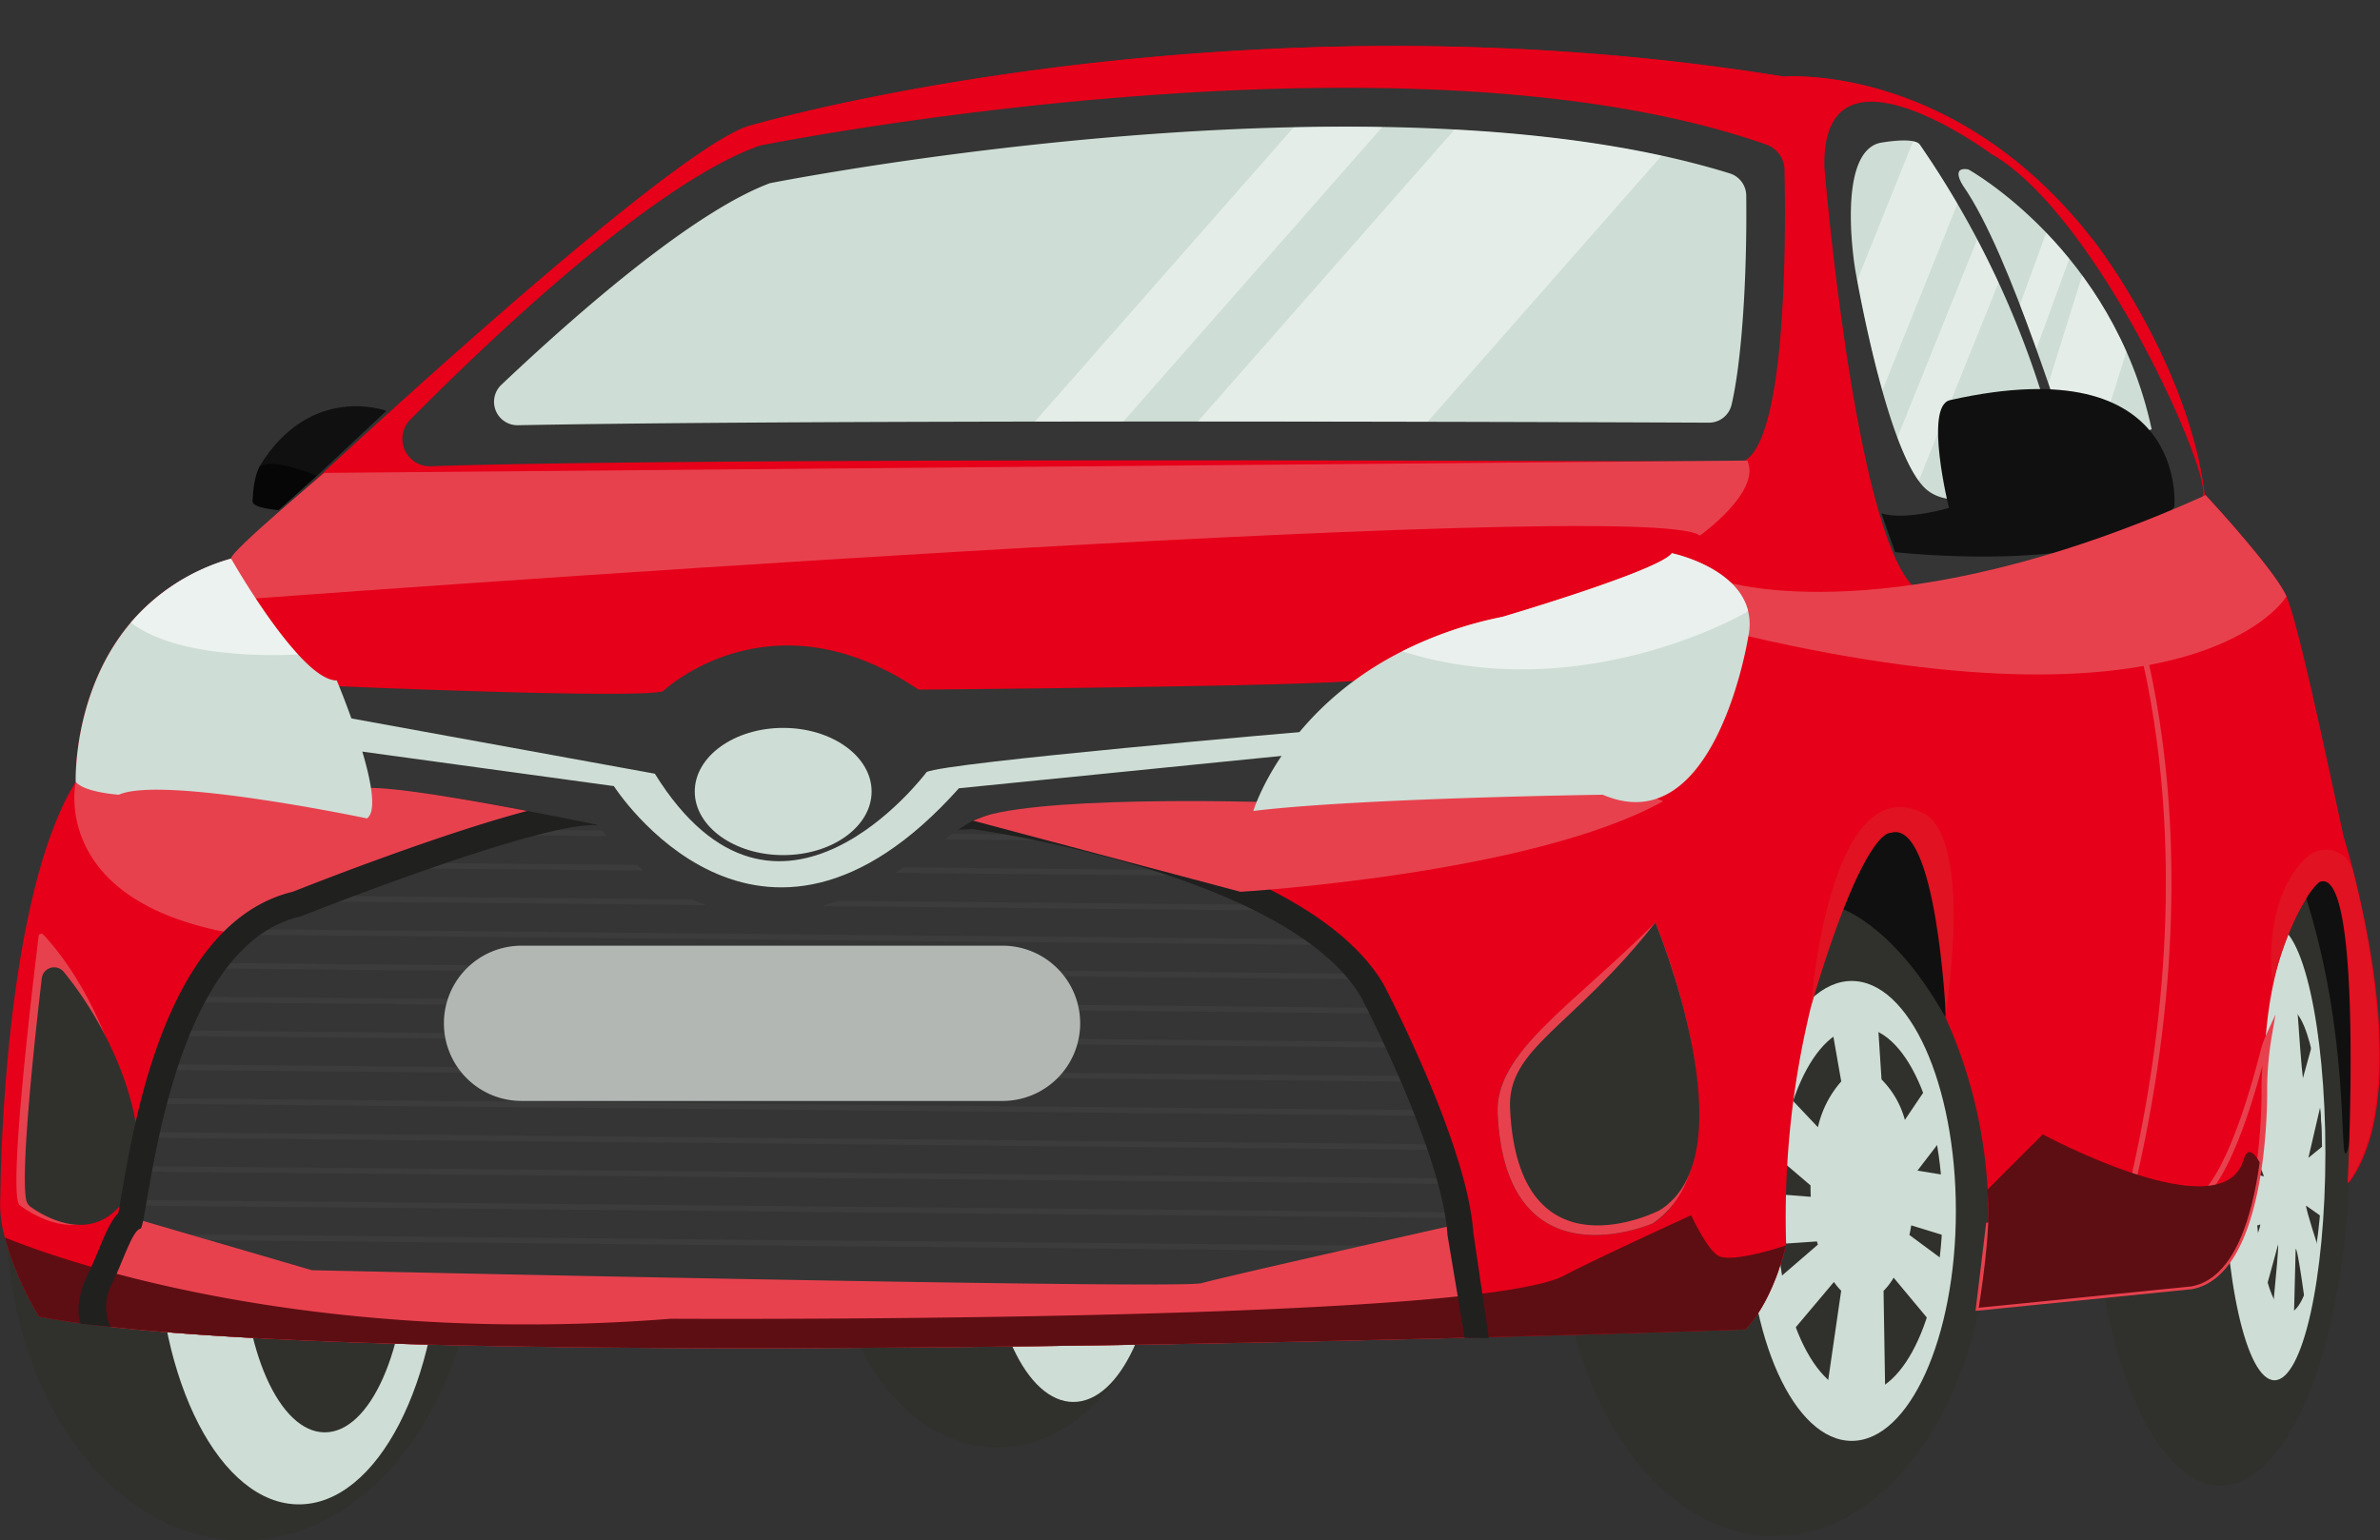 <svg xmlns="http://www.w3.org/2000/svg" xmlns:xlink="http://www.w3.org/1999/xlink" width="424" height="274.475" viewBox="0 0 424 274.475">
  <rect x="0" y="0" width="424" height="274.475" fill="#333333" stroke="none"/>
  <defs>
    <clipPath id="clip-path">
      <rect id="Rectangle_6446" data-name="Rectangle 6446" width="424" height="274.475" fill="none"/>
    </clipPath>
    <clipPath id="clip-path-3">
      <path id="Path_2888" data-name="Path 2888" d="M147.3,35.241c-12.938,4.822-32.4,21.31-47.841,35.919a4.178,4.178,0,0,0,2.954,7.211c20.689-.392,55.9-.666,116.352-.666,43.655,0,83.747.159,95.775.211A4.134,4.134,0,0,0,318.6,74.77c1.745-7.326,2.8-21.918,2.626-37.326a4.164,4.164,0,0,0-2.9-3.938c-17.846-5.537-40.85-8.34-68.533-8.34-49.2,0-97.132,9.034-102.5,10.076" transform="translate(-98.141 -25.165)" fill="none"/>
    </clipPath>
    <clipPath id="clip-path-4">
      <rect id="Rectangle_6431" data-name="Rectangle 6431" width="139.867" height="122.999" fill="none"/>
    </clipPath>
    <clipPath id="clip-path-5">
      <path id="Path_2889" data-name="Path 2889" d="M372.794,28.361c-7.781,2.018-4.322,22.478-4.322,22.478s5.764,34.005,12.968,39.481,23.631-4.9,23.631-4.9A165.632,165.632,0,0,0,380,28.649c-.4-.564-1.551-.738-2.82-.738a27.416,27.416,0,0,0-4.385.45" transform="translate(-367.706 -27.911)" fill="none"/>
    </clipPath>
    <clipPath id="clip-path-6">
      <rect id="Rectangle_6434" data-name="Rectangle 6434" width="50.006" height="69.123" fill="none"/>
    </clipPath>
    <clipPath id="clip-path-7">
      <path id="Path_2890" data-name="Path 2890" d="M389.894,36.537c8.837,12.68,18.252,45.916,19.6,47.069s14.025-3.65,14.025-3.65c-6.916-32.085-32.66-46.3-32.66-46.3a3.775,3.775,0,0,0-.658-.065c-2.266,0-.3,2.948-.3,2.948" transform="translate(-389.104 -33.589)" fill="none"/>
    </clipPath>
    <clipPath id="clip-path-8">
      <rect id="Rectangle_6436" data-name="Rectangle 6436" width="18.618" height="38.827" fill="none"/>
    </clipPath>
    <clipPath id="clip-path-9">
      <rect id="Rectangle_6438" data-name="Rectangle 6438" width="24.133" height="45.299" fill="none"/>
    </clipPath>
    <clipPath id="clip-path-11">
      <rect id="Rectangle_6439" data-name="Rectangle 6439" width="25.46" height="36.962" fill="none"/>
    </clipPath>
    <clipPath id="clip-path-12">
      <path id="Path_2904" data-name="Path 2904" d="M55.725,178.548c-24.207,5.465-27.112,55.331-28.542,55.631l-.276.116c-1.384.875-3.02,6.177-4.91,9.958a10.733,10.733,0,0,0-.577,7.885l.508,1.061c51.734,5.741,172.54,3.712,241.172,1.936l-3.066-19.8c-.876-14.709-15.377-42.374-15.377-42.374-13.049-22.293-69.164-29.971-69.164-29.971s-59.273,2.583-65.705-.391a5.038,5.038,0,0,0-2.027-.317c-11.093,0-52.036,16.27-52.036,16.27" transform="translate(-20.927 -162.278)" fill="none"/>
    </clipPath>
    <clipPath id="clip-path-14">
      <rect id="Rectangle_6441" data-name="Rectangle 6441" width="317.345" height="23.683" fill="none"/>
    </clipPath>
    <clipPath id="clip-path-15">
      <rect id="Rectangle_6442" data-name="Rectangle 6442" width="29.794" height="17.198" fill="none"/>
    </clipPath>
    <clipPath id="clip-path-16">
      <rect id="Rectangle_6443" data-name="Rectangle 6443" width="61.616" height="20.706" fill="none"/>
    </clipPath>
    <clipPath id="clip-path-17">
      <rect id="Rectangle_6444" data-name="Rectangle 6444" width="50.048" height="30.896" fill="none"/>
    </clipPath>
  </defs>
  <g id="Group_6989" data-name="Group 6989" clip-path="url(#clip-path)">
    <g id="Group_6949" data-name="Group 6949">
      <g id="Group_6948" data-name="Group 6948" clip-path="url(#clip-path)">
        <path id="Path_2864" data-name="Path 2864" d="M224.312,237.782c0,22.369-13.215,40.5-29.516,40.5s-29.515-18.135-29.515-40.5,13.214-40.5,29.515-40.5,29.516,18.134,29.516,40.5" transform="translate(-17.071 -20.375)" fill="#30312c"/>
        <path id="Path_2865" data-name="Path 2865" d="M226.638,238.545c0,17.975-6.776,32.546-15.134,32.546S196.37,256.52,196.37,238.545,203.146,206,211.5,206s15.134,14.572,15.134,32.546" transform="translate(-20.282 -21.276)" fill="#ceddd5"/>
        <path id="Path_2866" data-name="Path 2866" d="M461.5,220.729c0,33.417-10.31,60.507-23.027,60.507s-23.028-27.09-23.028-60.507,10.31-60.507,23.028-60.507,23.027,27.09,23.027,60.507" transform="translate(-42.908 -16.548)" fill="#30312c"/>
        <path id="Path_2867" data-name="Path 2867" d="M459.9,224.471c0,22.357-4.059,40.48-9.069,40.48s-9.068-18.124-9.068-40.48,4.06-40.48,9.068-40.48,9.069,18.124,9.069,40.48" transform="translate(-45.627 -19.003)" fill="#ceddd5"/>
        <path id="Path_2868" data-name="Path 2868" d="M459.95,227.5c0,14.989-2.722,27.139-6.079,27.139s-6.08-12.15-6.08-27.139,2.722-27.139,6.08-27.139,6.079,12.151,6.079,27.139" transform="translate(-46.249 -20.694)" fill="#30312c"/>
        <path id="Path_2869" data-name="Path 2869" d="M458.027,231.027c0,8.2-1.488,14.839-3.324,14.839s-3.324-6.644-3.324-14.839,1.489-14.839,3.324-14.839,3.324,6.644,3.324,14.839" transform="translate(-46.62 -22.329)" fill="#30312c"/>
        <path id="Path_2870" data-name="Path 2870" d="M459.749,223.782c0,9.885-2.865,17.9-6.4,17.9s-6.4-8.013-6.4-17.9,2.865-17.9,6.4-17.9,6.4,8.013,6.4,17.9" transform="translate(-46.162 -21.264)" fill="#30312c"/>
        <path id="Path_2871" data-name="Path 2871" d="M85.345,235.166c0,31.836-18.807,57.645-42.007,57.645S1.333,267,1.333,235.166s18.807-57.645,42.006-57.645,42.007,25.808,42.007,57.645" transform="translate(-0.138 -18.335)" fill="#30312c"/>
        <path id="Path_2872" data-name="Path 2872" d="M81.735,238.859c0,26.969-11.309,48.832-25.261,48.832s-25.261-21.863-25.261-48.832,11.31-48.832,25.261-48.832,25.261,21.862,25.261,48.832" transform="translate(-3.224 -19.627)" fill="#ceddd5"/>
        <path id="Path_2873" data-name="Path 2873" d="M77.509,243.922c0,18.272-6.569,33.083-14.673,33.083s-14.674-14.812-14.674-33.083,6.569-33.083,14.674-33.083,14.673,14.812,14.673,33.083" transform="translate(-4.974 -21.776)" fill="#30312c"/>
        <path id="Path_2874" data-name="Path 2874" d="M386.278,234.309c0,31.836-17.137,57.645-38.276,57.645s-38.275-25.808-38.275-57.645S326.862,176.664,348,176.664s38.276,25.808,38.276,57.645" transform="translate(-31.99 -18.246)" fill="#30312c"/>
        <path id="Path_2875" data-name="Path 2875" d="M384.3,235.907c0,22.63-8.307,40.975-18.555,40.975s-18.555-18.346-18.555-40.975,8.307-40.975,18.555-40.975S384.3,213.277,384.3,235.907" transform="translate(-35.859 -20.133)" fill="#ceddd5"/>
        <path id="Path_2876" data-name="Path 2876" d="M382.514,236.762c0,18.014-6.613,32.618-14.771,32.618s-14.771-14.6-14.771-32.618,6.613-32.618,14.771-32.618,14.771,14.6,14.771,32.618" transform="translate(-36.456 -21.085)" fill="#30312c"/>
        <path id="Path_2877" data-name="Path 2877" d="M376.583,238.792l7.017,2.156-.177-10.974-5.735-.937,4.85-6.32-2.123-10.089L375.446,220a16.139,16.139,0,0,0-4.159-7.211l-.963-14.856-8.85.178,2.637,15.035a18.426,18.426,0,0,0-4.154,8.157l-8.042-8.5-2.123,11.327,8.845,7.541c0,.042,0,.083,0,.126,0,.643.017,1.278.044,1.906l-9.241-.721v9.381l10.345-.708c.049.2.106.382.158.575l-9.8,8.452,3.54,9.027,9.126-10.832a10.916,10.916,0,0,0,1.289,1.558l-2.842,19.6,10.716.421-.324-19.99a11.872,11.872,0,0,0,1.8-2.347l7.142,8.577,2.478-11.151-6.811-5.038q.18-.841.325-1.72" transform="translate(-36.091 -20.444)" fill="#ceddd5"/>
        <path id="Path_2878" data-name="Path 2878" d="M456.593,234.2l2.877,2.039.331-12.821-2.791,2.271,2.539-10.92L458.5,202.579l-2.466,8.915c-.513-3.89-1.764-23.9-1.764-23.9l-4.667.252s-.774,20.9-1.256,25.225l-3.992-10.277L443.3,216.485s5.752,11.76,5.766,12.52l-5.942-1.823v11.34l5.135-.857c1.185-1.469-4.019,11.052-4.019,11.052l2.65,9.651,4.731-17.252c.2.716-1.829,20.343-1.829,20.343l4.478-1.072.473-18.419c.318-.763,1.94,11.449,1.94,11.449l2.129-11.591s-2.262-6.912-2.214-7.621" transform="translate(-45.767 -19.375)" fill="#ceddd5"/>
        <path id="Path_2879" data-name="Path 2879" d="M418.46,211.7s3.1-59.633-5.253-53.577c0,0-10.386,9.72-9.81,36.894,0,0,.59,32.564-12.959,35.153l-37.923,3.8s6.57-24.162-5.951-51.806c0,0-.968-47.673-14.775-28.356-.863,1.211-.968,1.923-2.408,5.42a157.774,157.774,0,0,0-11.172,63.63l-.076.257c-.135.605-.575,2.21-1.286,4.239l-.03.091c-1.166,3.3-3.134,7.63-5.919,10.4,0,0-20.015.712-49.96,1.483-68.626,1.772-189.436,3.8-241.166-1.938-4.936-.53-9.235-1.166-12.808-1.846a56.974,56.974,0,0,1-6.1-14.095,22.245,22.245,0,0,1-.8-7.419s.182-52.457,13.428-73.773c0,0-1.15-31.126,27.674-39.77,0,0,6.495-6.161,16.109-15,23.616-21.77,66.036-59.769,76.679-62.238,0,0,84.733-24.783,183.865-8.644,0,0,30.732-2.695,55.727,29.976a117.182,117.182,0,0,1,10.506,17.365c3.8,7.675,7.464,17.2,8.69,27.023a2.849,2.849,0,0,0,.2.212c1.574,1.7,12.459,13.581,14.4,18.046,2.241,5.162,7.691,31.474,10.189,42.828,0,0,13.927,44.07.938,61.647" transform="translate(0 -0.944)" fill="#e60019"/>
        <path id="Path_2880" data-name="Path 2880" d="M399.15,89.079c-2.953,1.371-30.82,14.063-57.7,17.346a.4.4,0,0,0-.13.042c-.707.369-23.172,2.588-36.326-6.6a.4.4,0,0,1,.008-.656c2.6-1.586,14.281-9.12,13.027-15.877a.408.408,0,0,0-.4-.324L64.942,85.467a.381.381,0,0,1-.276-.657C88.407,62.947,130.078,25.7,140.621,23.253c0,0,84.7-24.776,183.815-8.653.029.005,31.01-2.709,55.767,29.978,0,0,16.188,21.151,19.168,44.1a.391.391,0,0,1-.221.405" transform="translate(-6.666 -0.945)" fill="#e60019"/>
        <path id="Path_2881" data-name="Path 2881" d="M61.929,92.87l-7.124,6.363-4.611-1.545,1.152-6.133C60.466,76.467,74.01,81.55,74.01,81.55Z" transform="translate(-5.184 -8.338)" fill="#101010"/>
        <path id="Path_2882" data-name="Path 2882" d="M61.6,94.286l-6.8,6.13s-4.638-.329-4.611-1.545c.1-4.34,1.182-6.076,1.182-6.076C53.441,90.826,61.6,94.286,61.6,94.286" transform="translate(-5.184 -9.522)" fill="#050605"/>
        <path id="Path_2883" data-name="Path 2883" d="M392.135,29.487s-30.259-22.382-29.682,2.4c0,0,5.329,64.422,15.9,74.8,0,0,44.84-8.8,51.417-16.087,2.374-2.63-18.309-50.069-37.631-61.11" transform="translate(-37.435 -2.088)" fill="#343534"/>
        <path id="Path_2884" data-name="Path 2884" d="M368.472,50.839s-3.459-20.46,4.322-22.478c0,0,6.164-1.184,7.205.288A165.616,165.616,0,0,1,405.07,85.421s-16.426,10.374-23.63,4.9-12.968-39.481-12.968-39.481" transform="translate(-37.978 -2.883)" fill="#ceddd5"/>
        <path id="Path_2885" data-name="Path 2885" d="M390.854,33.655s25.744,14.217,32.66,46.3c0,0-12.68,4.8-14.025,3.65s-10.759-34.389-19.6-47.069c0,0-2.305-3.459.96-2.882" transform="translate(-40.188 -3.469)" fill="#ceddd5"/>
        <path id="Path_2886" data-name="Path 2886" d="M143.976,27.678c7.585-1.489,116.125-22.181,178.978-.1a4.838,4.838,0,0,1,3.208,4.48c.273,12.54.475,55.944-9.891,52,0,0-181.215-.882-231.278.825a4.882,4.882,0,0,1-3.637-8.311c14.366-14.506,42.984-41.734,61.8-48.663a5.131,5.131,0,0,1,.815-.226" transform="translate(-8.256 -1.803)" fill="#343534"/>
        <path id="Path_2887" data-name="Path 2887" d="M102.409,78.372a4.177,4.177,0,0,1-2.953-7.211c15.438-14.611,34.9-31.1,47.841-35.92,5.362-1.044,53.291-10.076,102.5-10.076,27.683,0,50.687,2.8,68.533,8.34a4.164,4.164,0,0,1,2.9,3.938c.173,15.408-.881,30-2.626,37.326a4.135,4.135,0,0,1-4.066,3.147c-12.028-.052-52.12-.211-95.776-.211-60.45,0-95.662.274-116.352.666" transform="translate(-10.136 -2.599)" fill="#ceddd5"/>
      </g>
    </g>
    <g id="Group_6954" data-name="Group 6954" transform="translate(88.004 22.566)">
      <g id="Group_6953" data-name="Group 6953" clip-path="url(#clip-path-3)">
        <g id="Group_6952" data-name="Group 6952" transform="translate(73.407 -22.566)" opacity="0.47">
          <g id="Group_6951" data-name="Group 6951">
            <g id="Group_6950" data-name="Group 6950" clip-path="url(#clip-path-4)">
              <rect id="Rectangle_6429" data-name="Rectangle 6429" width="134.8" height="11.823" transform="translate(0.001 101.234) rotate(-48.678)" fill="#fff"/>
              <rect id="Rectangle_6430" data-name="Rectangle 6430" width="134.799" height="30.778" transform="translate(27.745 102.676) rotate(-48.677)" fill="#fff"/>
            </g>
          </g>
        </g>
      </g>
    </g>
    <g id="Group_6959" data-name="Group 6959" transform="translate(329.728 25.028)">
      <g id="Group_6958" data-name="Group 6958" clip-path="url(#clip-path-5)">
        <g id="Group_6957" data-name="Group 6957" transform="translate(-13.392 -3.779)" opacity="0.44">
          <g id="Group_6956" data-name="Group 6956">
            <g id="Group_6955" data-name="Group 6955" clip-path="url(#clip-path-6)">
              <rect id="Rectangle_6432" data-name="Rectangle 6432" width="69.892" height="11.481" transform="matrix(0.373, -0.928, 0.928, 0.373, 0.001, 64.835)" fill="#fff"/>
              <rect id="Rectangle_6433" data-name="Rectangle 6433" width="69.893" height="6.405" transform="translate(17.96 65.982) rotate(-68.068)" fill="#fff"/>
            </g>
          </g>
        </g>
      </g>
    </g>
    <g id="Group_6967" data-name="Group 6967" transform="translate(348.916 30.12)">
      <g id="Group_6966" data-name="Group 6966" clip-path="url(#clip-path-7)">
        <g id="Group_6962" data-name="Group 6962" transform="translate(5.428 2.298)" opacity="0.47">
          <g id="Group_6961" data-name="Group 6961">
            <g id="Group_6960" data-name="Group 6960" clip-path="url(#clip-path-8)">
              <rect id="Rectangle_6435" data-name="Rectangle 6435" width="39.344" height="5.451" transform="translate(0.001 36.958) rotate(-69.94)" fill="#fff"/>
            </g>
          </g>
        </g>
        <g id="Group_6965" data-name="Group 6965" transform="translate(12.757 6.75)" opacity="0.47">
          <g id="Group_6964" data-name="Group 6964">
            <g id="Group_6963" data-name="Group 6963" clip-path="url(#clip-path-9)">
              <rect id="Rectangle_6437" data-name="Rectangle 6437" width="43.848" height="11.563" transform="translate(0 41.846) rotate(-72.619)" fill="#fff"/>
            </g>
          </g>
        </g>
      </g>
    </g>
    <g id="Group_6972" data-name="Group 6972">
      <g id="Group_6971" data-name="Group 6971" clip-path="url(#clip-path)">
        <path id="Path_2891" data-name="Path 2891" d="M373.783,99.457l2.426,6.916s39.481,4.515,49.759-8.07c0,0,2.69-28.626-39.96-19.019-4.686,1.055-.193,19.211-.193,19.211s-7.805,2.306-12.031.961" transform="translate(-38.606 -7.985)" fill="#101010"/>
        <path id="Path_2892" data-name="Path 2892" d="M458.137,177.867s4.207-13.569,7.407,5.985.711,39.581-.356,39.581.593-21.449-7.051-45.566" transform="translate(-47.318 -17.897)" fill="#101010"/>
        <path id="Path_2893" data-name="Path 2893" d="M364.867,178.582s9.688,2.429,19.376,19.643c0,0,1.629-33.508-7.97-33.508,0,0-7.5-.474-11.406,13.865" transform="translate(-37.685 -17.012)" fill="#101010"/>
        <path id="Path_2894" data-name="Path 2894" d="M464.827,228.3s2.963-57-5.013-53.692c0,0-4.231,2.971-8.379,18.021,0,0-2.135-14.946,6.247-22.563a4.962,4.962,0,0,1,8.1,2.535c3.2,12.721,9.061,42.14-.957,55.7" transform="translate(-46.601 -17.436)" fill="#e11221"/>
        <path id="Path_2895" data-name="Path 2895" d="M263.1,255.135c-68.633,1.775-189.439,3.8-241.173-1.937l-.508-1.06A10.736,10.736,0,0,1,22,244.253c1.89-3.781,3.527-9.084,4.91-9.959l.276-.116c1.429-.3,4.335-50.167,28.542-55.631,0,0,47.63-18.928,54.062-15.953s65.706.391,65.706.391,56.114,7.677,69.163,29.971c0,0,14.5,27.665,15.378,42.373Z" transform="translate(-2.161 -16.761)" fill="#343534"/>
        <path id="Path_2896" data-name="Path 2896" d="M325.2,183.958s16.426,42.939,0,53.026c0,0-26.224,11.527-27.666-19.6-.5-10.836,12.68-18.444,27.666-33.429" transform="translate(-30.729 -19)" fill="#30312c"/>
        <path id="Path_2897" data-name="Path 2897" d="M325.633,183.315s17.579,41.354-.432,53.6c0,0-26.224,11.527-27.666-19.6-.5-10.837,13.114-19.02,28.1-34.005" transform="translate(-30.729 -18.933)" fill="#e8414e"/>
        <path id="Path_2898" data-name="Path 2898" d="M325.887,183.315s17.147,41.21.72,51.3c0,0-25.167,12.968-26.608-18.155-.5-10.837,11.1-14.313,25.888-33.141" transform="translate(-30.983 -18.933)" fill="#30312c"/>
        <path id="Path_2899" data-name="Path 2899" d="M7.226,185.961c-.82,6.625-5.454,44.846-3.48,47.871,0,0,10.806,8.79,17.435-1.153,6.5-9.745-1.819-35-13.143-46.983a.472.472,0,0,0-.812.265" transform="translate(-0.337 -19.164)" fill="#e8414e"/>
        <path id="Path_2900" data-name="Path 2900" d="M7.946,194.185c-1.213,10.385-3.813,34.219-2.774,39.5a2.07,2.07,0,0,0,.879,1.281c2.352,1.654,11.14,6.953,16.839-1.6,5.986-8.977-1.03-28.135-11.041-40.362a2.22,2.22,0,0,0-3.9,1.18" transform="translate(-0.509 -19.852)" fill="#30312c"/>
        <path id="Path_2901" data-name="Path 2901" d="M50.128,116.1s248.6-18.507,257.443-11.207c0,0,11.021-7.821,8.46-13.376l-253.511,2.2S45.613,107.84,45.9,108.992s2.114,7.013,4.227,7.109" transform="translate(-4.74 -9.452)" fill="#e8414e"/>
        <path id="Path_2902" data-name="Path 2902" d="M443.995,215.309s.6,32.576-12.957,35.158l-37.922,3.807,1.778-14.694,36.721-4.374s5.464-.6,12.1-26.236a17.567,17.567,0,0,1,1.13-3.274A58.917,58.917,0,0,0,443.995,215.309Z" transform="translate(-40.602 -21.245)" fill="none" stroke="#e8414e" stroke-miterlimit="10" stroke-width="1"/>
        <g id="Group_6970" data-name="Group 6970" transform="translate(322.59 143.806)" style="mix-blend-mode: multiply;isolation: isolate">
          <g id="Group_6969" data-name="Group 6969">
            <g id="Group_6968" data-name="Group 6968" clip-path="url(#clip-path-11)">
              <path id="Path_2903" data-name="Path 2903" d="M359.746,196.027s3.125-43.056,20.147-34.545c3.555,1.778,7.466,10.074,3.911,35.849,0,0-1.659-35.019-9.836-32.353,0,0-4.74-1.185-14.221,31.049" transform="translate(-359.746 -160.369)" fill="#e11221"/>
            </g>
          </g>
        </g>
      </g>
    </g>
    <g id="Group_6974" data-name="Group 6974" transform="translate(18.765 145.517)">
      <g id="Group_6973" data-name="Group 6973" clip-path="url(#clip-path-12)">
        <line id="Line_6" data-name="Line 6" x2="298.234" y2="2.813" transform="translate(-16.371 1.991)" fill="none" stroke="#3b3c3b" stroke-miterlimit="10" stroke-width="1"/>
        <line id="Line_7" data-name="Line 7" x2="298.234" y2="2.814" transform="translate(-16.371 8.047)" fill="none" stroke="#3b3c3b" stroke-miterlimit="10" stroke-width="1"/>
        <line id="Line_8" data-name="Line 8" x2="298.234" y2="2.814" transform="translate(-16.371 14.102)" fill="none" stroke="#3b3c3b" stroke-miterlimit="10" stroke-width="1"/>
        <line id="Line_9" data-name="Line 9" x2="298.234" y2="2.813" transform="translate(-16.371 20.158)" fill="none" stroke="#3b3c3b" stroke-miterlimit="10" stroke-width="1"/>
        <line id="Line_10" data-name="Line 10" x2="298.234" y2="2.813" transform="translate(-16.371 26.214)" fill="none" stroke="#3b3c3b" stroke-miterlimit="10" stroke-width="1"/>
        <line id="Line_11" data-name="Line 11" x2="298.234" y2="2.813" transform="translate(-16.371 32.269)" fill="none" stroke="#3b3c3b" stroke-miterlimit="10" stroke-width="1"/>
        <line id="Line_12" data-name="Line 12" x2="298.234" y2="2.814" transform="translate(-16.371 38.325)" fill="none" stroke="#3b3c3b" stroke-miterlimit="10" stroke-width="1"/>
        <line id="Line_13" data-name="Line 13" x2="298.234" y2="2.814" transform="translate(-16.371 44.38)" fill="none" stroke="#3b3c3b" stroke-miterlimit="10" stroke-width="1"/>
        <line id="Line_14" data-name="Line 14" x2="298.234" y2="2.814" transform="translate(-16.371 50.436)" fill="none" stroke="#3b3c3b" stroke-miterlimit="10" stroke-width="1"/>
        <line id="Line_15" data-name="Line 15" x2="298.234" y2="2.814" transform="translate(-16.371 56.492)" fill="none" stroke="#3b3c3b" stroke-miterlimit="10" stroke-width="1"/>
        <line id="Line_16" data-name="Line 16" x2="298.234" y2="2.813" transform="translate(-16.371 62.547)" fill="none" stroke="#3b3c3b" stroke-miterlimit="10" stroke-width="1"/>
        <line id="Line_17" data-name="Line 17" x2="298.234" y2="2.814" transform="translate(-16.371 68.603)" fill="none" stroke="#3b3c3b" stroke-miterlimit="10" stroke-width="1"/>
        <line id="Line_18" data-name="Line 18" x2="298.234" y2="2.814" transform="translate(-16.371 74.659)" fill="none" stroke="#3b3c3b" stroke-miterlimit="10" stroke-width="1"/>
      </g>
    </g>
    <g id="Group_6988" data-name="Group 6988">
      <g id="Group_6987" data-name="Group 6987" clip-path="url(#clip-path)">
        <path id="Path_2905" data-name="Path 2905" d="M263.1,263.416c-68.633,1.776-189.439,3.8-241.173-1.937l-.508-1.06A10.736,10.736,0,0,1,22,252.535c1.89-3.781,3.527-9.084,4.91-9.959l.276-.116,30.548,8.921s154.465,3.459,158.5,2.306,43.8-10.076,43.8-10.076l1.729,10.651Z" transform="translate(-2.161 -25.042)" fill="#e8414e"/>
        <g id="Group_6977" data-name="Group 6977" transform="translate(0.861 216.542)" style="mix-blend-mode: multiply;isolation: isolate">
          <g id="Group_6976" data-name="Group 6976">
            <g id="Group_6975" data-name="Group 6975" clip-path="url(#clip-path-14)">
              <path id="Path_2906" data-name="Path 2906" d="M318.305,246.855l-.069.254-1.291,4.242-.022.091c-1.177,3.3-3.136,7.631-5.926,10.4,0,0-20.011.715-49.959,1.475-68.633,1.776-189.439,3.8-241.173-1.937-4.934-.53-9.222-1.152-12.8-1.844A56.848,56.848,0,0,1,.961,245.449c7.653,3.135,51.8,19.712,118.684,14.478,0,0,142.946.856,159.076-7.678,5.544-2.933,22.663-10.766,22.663-10.766s2.967,6.437,5,7.308c2.775,1.188,11.919-1.937,11.919-1.937" transform="translate(-0.961 -241.483)" fill="#5d0e12"/>
            </g>
          </g>
        </g>
        <path id="Path_2907" data-name="Path 2907" d="M187.842,215.587H102.156a13.833,13.833,0,1,1,0-27.665h85.686a13.833,13.833,0,0,1,0,27.665" transform="translate(-9.122 -19.409)" fill="#b2b7b4"/>
        <path id="Path_2908" data-name="Path 2908" d="M442.788,116.441s-15,25.812-95.861,7.1c0,0-1.377-6.6-3.649-9.629,0,0,29.733,9.266,84.507-15.245.2-.091.409-.181.606-.272,1.574,1.7,12.459,13.58,14.4,18.046" transform="translate(-35.455 -10.163)" fill="#e8414e"/>
        <path id="Path_2909" data-name="Path 2909" d="M15.021,155.1s-5,21.9,29.586,27.281c0,0,49.951-20.364,59.557-20.364,0,0-67.243-14.6-89.143-6.916" transform="translate(-1.526 -15.788)" fill="#e8414e"/>
        <path id="Path_2910" data-name="Path 2910" d="M21.446,245.411c1.89-3.781,3.528-9.084,4.91-9.959l.277-.116c1.429-.3,4.334-50.167,28.541-55.631,0,0,47.631-18.928,54.063-15.953s65.705.392,65.705.392,56.115,7.677,69.164,29.971c0,0,14.5,27.665,15.377,42.373l3.066,18.3,4.307.043-2.785-18.858c-1.057-15.562-15.274-42.839-15.985-44.186-14.021-23.954-70.137-31.885-72.518-32.209l-.411-.056-.414.018c-.238.01-23.985,1.036-42.756,1.036-17.143,0-20.414-.868-20.814-1.006a9.321,9.321,0,0,0-3.962-.743c-11.391,0-47.86,14.269-53.42,16.47-22.171,5.365-28.033,39.48-30.543,54.093-.193,1.115-.4,2.327-.563,3.17-1.377,1.459-2.3,3.678-3.562,6.709-.587,1.412-1.2,2.873-1.806,4.093-2.813,5.658-1.329,8.916-1.329,8.916l5.3.536a8.393,8.393,0,0,1,.16-7.4" transform="translate(-1.611 -16.404)" fill="#20201f"/>
        <path id="Path_2911" data-name="Path 2911" d="M240.949,174.221s51.872-3.074,75.312-16.138c0,0-53.417-24.207-122.965,3.458Z" transform="translate(-19.964 -15.315)" fill="#e8414e"/>
        <path id="Path_2912" data-name="Path 2912" d="M65.987,135.483s54.61,2.377,58.932.936c0,0,19.02-18.155,45.533-.288,0,0,72.909-.577,79.394-1.729,0,0-15.849,13.3-18.156,21.758,0,0-42.7-1.3-51.536,3.313s-37.848,34.918-67.049.721c0,0-34.775-7.253-41.306-6.484,0,0-1.962-6.693-5.812-18.228" transform="translate(-6.815 -13.248)" fill="#343534"/>
        <path id="Path_2913" data-name="Path 2913" d="M69.8,148.4l46.59,6.388s25.744,40.345,61.478.385l58.885-5.908,3.795-4.276s-65.273,5.572-68.443,7.3c0,0-26.513,35.542-48.415.288L68.076,142.446Z" transform="translate(-7.031 -14.712)" fill="#ceddd5"/>
        <path id="Path_2914" data-name="Path 2914" d="M169.536,155.977c0,6.26-7.054,11.335-15.754,11.335s-15.754-5.075-15.754-11.335,7.054-11.334,15.754-11.334,15.754,5.075,15.754,11.334" transform="translate(-14.256 -14.939)" fill="#ceddd5"/>
        <path id="Path_2915" data-name="Path 2915" d="M66.924,157.3s-36.5-7.676-44.191-4.224c0,0-6.146-.394-7.69-2.3,0,0-.59-16.109,9.81-28.371a36.594,36.594,0,0,1,17.864-11.4s6.056,10.7,11.929,17.077h.015c2.468,2.71,4.936,4.632,6.889,4.632,0,0,9.22,21.907,5.374,24.586" transform="translate(-1.553 -11.465)" fill="#ceddd5"/>
        <path id="Path_2916" data-name="Path 2916" d="M337.19,124.732s-5.768,36.879-25.933,28.235c0,0-43.223.575-62.252,2.891,0,0,5.268-17.713,26.493-28.446a70.9,70.9,0,0,1,17.894-6.147S321.43,113,323.55,109.926c0,0,11.552,2.376,13.564,10.188a10.01,10.01,0,0,1,.076,4.617" transform="translate(-25.718 -11.354)" fill="#ceddd5"/>
        <g id="Group_6980" data-name="Group 6980" transform="translate(23.299 99.541)" opacity="0.62">
          <g id="Group_6979" data-name="Group 6979">
            <g id="Group_6978" data-name="Group 6978" clip-path="url(#clip-path-15)">
              <path id="Path_2917" data-name="Path 2917" d="M55.776,128.083c-.757.046-20.65,1.333-29.794-5.677a36.6,36.6,0,0,1,17.864-11.4s6.056,10.7,11.93,17.077" transform="translate(-25.983 -111.006)" fill="#fff"/>
            </g>
          </g>
        </g>
        <g id="Group_6983" data-name="Group 6983" transform="translate(249.78 98.572)" opacity="0.57">
          <g id="Group_6982" data-name="Group 6982">
            <g id="Group_6981" data-name="Group 6981" clip-path="url(#clip-path-16)">
              <path id="Path_2918" data-name="Path 2918" d="M340.166,120.115,340,120.4s-29.143,17.183-61.45,7.01a70.943,70.943,0,0,1,17.895-6.147S324.482,113,326.6,109.926c0,0,11.552,2.376,13.565,10.188" transform="translate(-278.55 -109.926)" fill="#fff"/>
            </g>
          </g>
        </g>
        <path id="Path_2919" data-name="Path 2919" d="M418.694,107.792s22.478,44.667,2.882,120.747" transform="translate(-43.244 -11.133)" fill="none" stroke="#e8414e" stroke-miterlimit="10" stroke-width="1"/>
        <g id="Group_6986" data-name="Group 6986" transform="translate(352.514 202.133)" style="mix-blend-mode: multiply;isolation: isolate">
          <g id="Group_6985" data-name="Group 6985">
            <g id="Group_6984" data-name="Group 6984" clip-path="url(#clip-path-17)">
              <path id="Path_2920" data-name="Path 2920" d="M443.164,230.394c-1.268,9.383-4.38,20.633-12.126,22.109l-37.922,3.807s2.533-15.11,1.481-20.976l9.927-9.92s32,17.29,35.735,4.611c.646-2.191,1.66-1.8,2.9.369" transform="translate(-393.116 -225.415)" fill="#5d0e12"/>
            </g>
          </g>
        </g>
      </g>
    </g>
  </g>
</svg>
